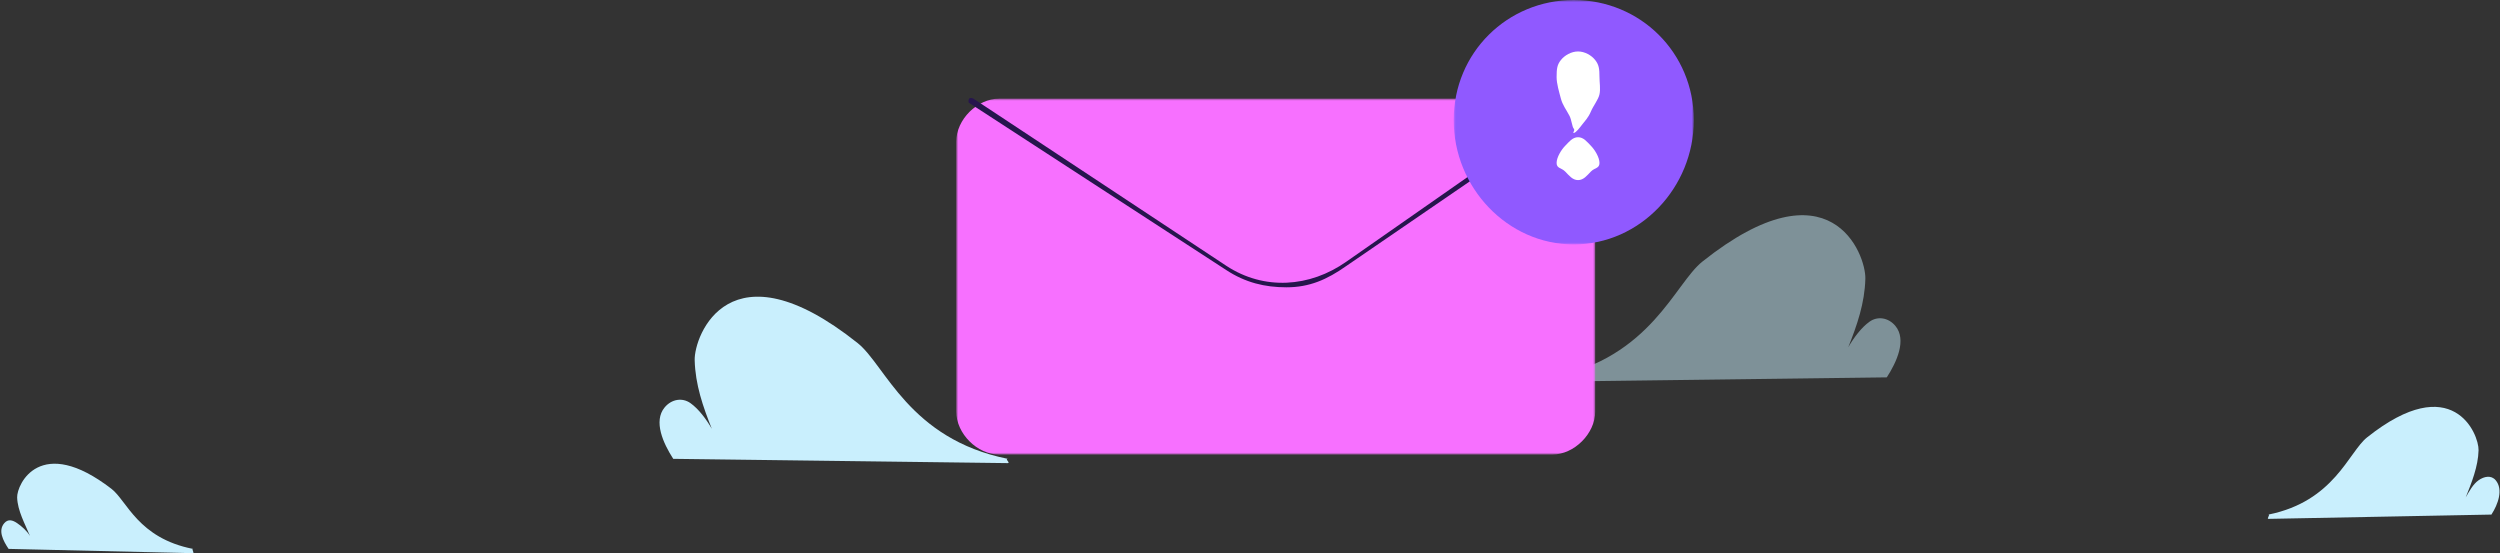 <svg width="583" height="129" viewBox="0 0 583 129" fill="none" xmlns="http://www.w3.org/2000/svg">
<rect x="0" y="0" width="583" height="129" fill="#333333" stroke="none"/>
<path fill-rule="evenodd" clip-rule="evenodd" d="M2 128C0.703 126.061 -0.491 123.733 1 122C1.881 120.976 2.931 121.269 4 122C5.069 122.731 6.288 123.805 7 125C5.857 122.239 4.081 119.073 4 116C3.919 112.927 9.386 101.184 26 114C29.601 116.778 32.198 125.497 45 128C44.604 128 45.396 129 45 129L2 128Z" fill="#C9EFFD"/>
<g opacity="0.5">
<path fill-rule="evenodd" clip-rule="evenodd" d="M440 88C442.335 84.398 444.684 79.218 442 76C440.414 74.098 437.925 73.643 436 75C434.075 76.357 432.281 78.781 431 81C433.056 75.873 434.854 70.707 435 65C435.146 59.293 426.905 37.198 397 61C390.518 66.159 385.044 83.352 362 88C362.712 88 361.288 89 362 89L440 88Z" fill="#C9EFFD"/>
</g>
<path fill-rule="evenodd" clip-rule="evenodd" d="M157 107C154.665 103.398 152.316 98.218 155 95C156.586 93.098 159.075 92.643 161 94C162.925 95.357 164.719 97.781 166 100C163.943 94.873 162.146 89.707 162 84C161.854 78.293 170.095 56.198 200 80C206.482 85.159 211.956 102.352 235 107C234.288 107 235.712 108 235 108L157 107Z" fill="#C9EFFD"/>
<path fill-rule="evenodd" clip-rule="evenodd" d="M581 120C582.557 117.599 583.79 114.145 582 112C580.942 110.732 579.283 111.095 578 112C576.717 112.905 575.854 114.521 575 116C576.371 112.582 577.903 108.805 578 105C578.097 101.195 571.937 86.132 552 102C547.679 105.439 544.363 116.901 529 120C529.475 120 528.525 121 529 121L581 120Z" fill="#C9EFFD"/>
<mask id="mask0_257_17184" style="mask-type:alpha" maskUnits="userSpaceOnUse" x="223" y="23" width="149" height="83">
<path fill-rule="evenodd" clip-rule="evenodd" d="M223 23H372V106H223V23Z" fill="white"/>
</mask>
<g mask="url(#mask0_257_17184)">
<path fill-rule="evenodd" clip-rule="evenodd" d="M362 106H233C227.899 106 223 101.111 223 96V33C223 27.889 227.899 23 233 23H362C367.101 23 372 27.889 372 33V96C372 101.111 367.101 106 362 106Z" fill="#F770FF"/>
</g>
<path fill-rule="evenodd" clip-rule="evenodd" d="M300 67C294.974 67 290.434 65.905 286 63L226 24C225.758 23.842 225.843 23.245 226 23C226.157 22.755 226.758 22.841 227 23L286 62C294.777 67.75 305.424 67.05 314 61L367 24C367.236 23.833 367.835 23.76 368 24C368.165 24.239 368.237 24.833 368 25L314 62C309.407 65.24 305.326 67 300 67Z" fill="#26154D"/>
<mask id="mask1_257_17184" style="mask-type:alpha" maskUnits="userSpaceOnUse" x="339" y="0" width="56" height="57">
<path fill-rule="evenodd" clip-rule="evenodd" d="M339 0H395V57H339V0Z" fill="white"/>
</mask>
<g mask="url(#mask1_257_17184)">
<path fill-rule="evenodd" clip-rule="evenodd" d="M395 28C395 43.74 382.464 57 367 57C351.536 57 339 43.74 339 28C339 12.26 351.536 0 367 0C382.464 0 395 12.26 395 28Z" fill="#9059FF"/>
</g>
<path fill-rule="evenodd" clip-rule="evenodd" d="M363 38C363 36.694 364.103 34.911 365 34C365.897 33.089 366.706 32 368 32C369.307 32 370.103 33.089 371 34C371.897 34.911 373 36.694 373 38C373 39.306 371.897 39.088 371 40C370.103 40.911 369.307 42 368 42C366.706 42 365.897 40.911 365 40C364.103 39.088 363 39.306 363 38ZM367 31C366.616 31 367.391 30.42 367 30C366.609 29.58 366.512 27.983 366 27C365.218 25.5 364.41 24.545 364 23C363.59 21.455 363 19.5 363 18C363 16.009 363.129 15.099 364 14C364.871 12.901 366.437 12 368 12C369.563 12 371.141 12.901 372 14C372.858 15.099 373 16.009 373 18C373 19.228 373.275 20.746 373 22C372.724 23.254 371.551 24.681 371 26C370.398 27.435 369.551 28.289 369 29C368.449 29.711 367.499 31 367 31Z" fill="white"/>
</svg>
